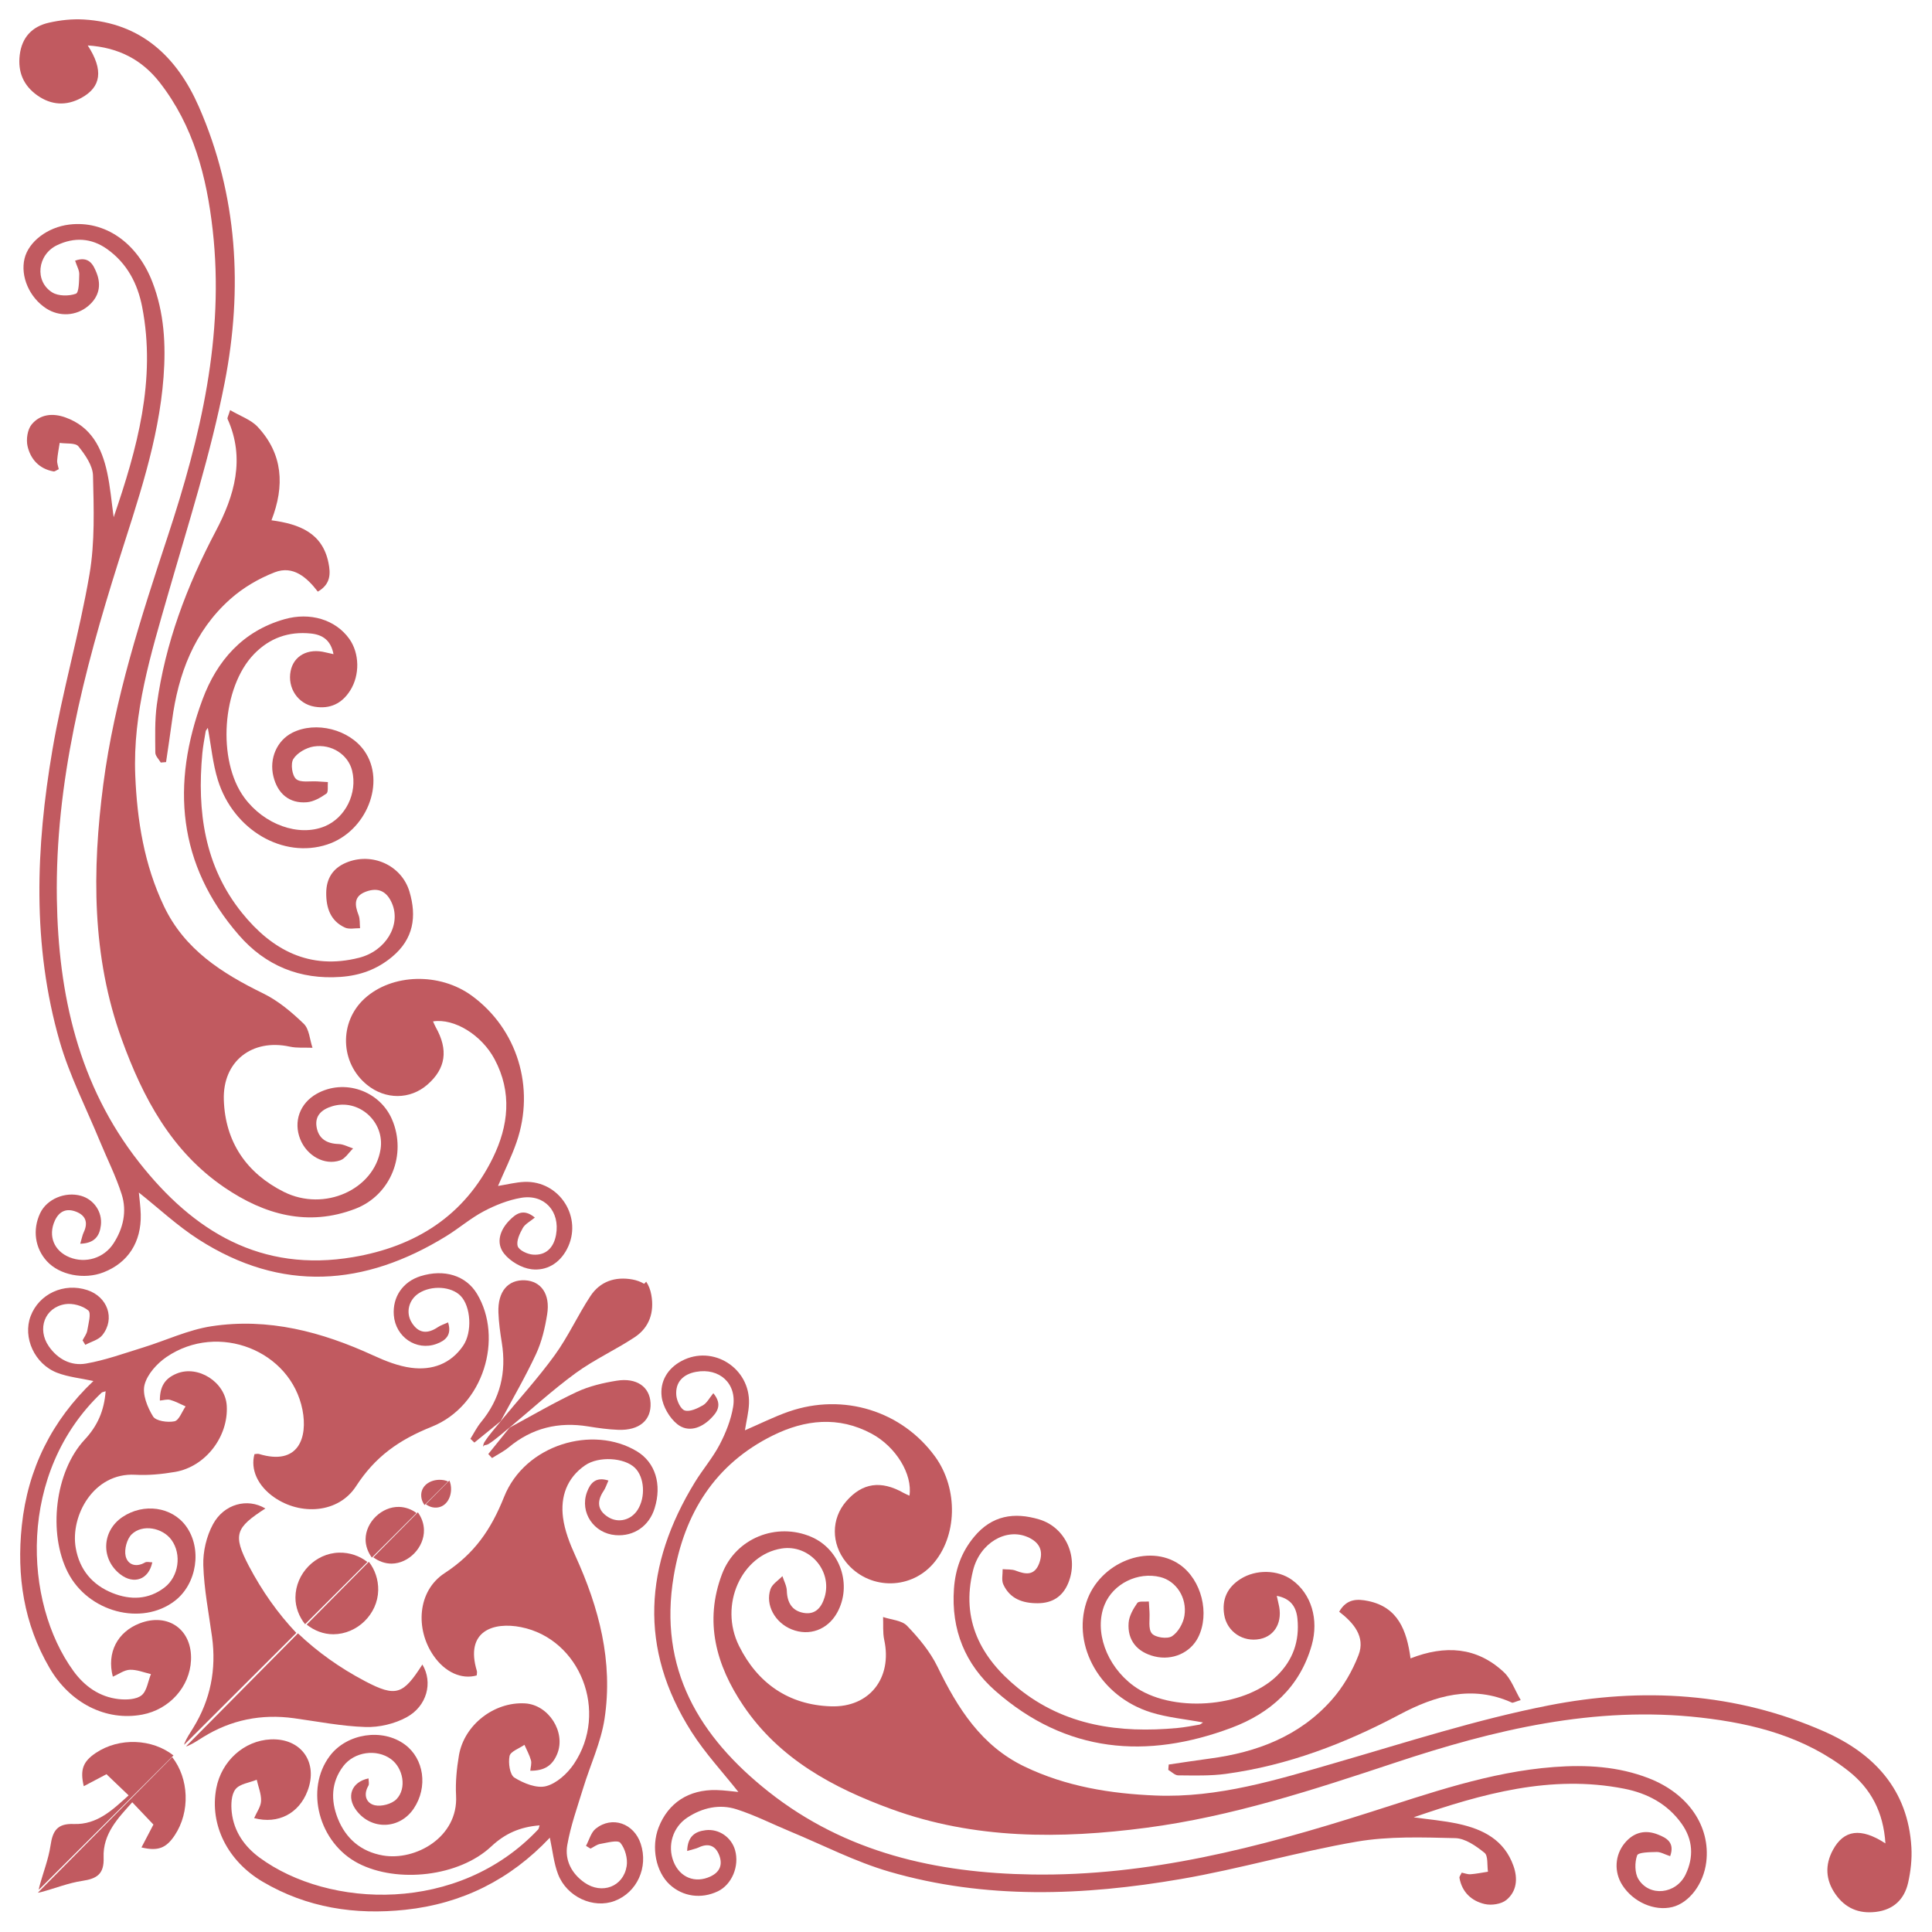 <?xml version="1.0" encoding="utf-8"?>
<!-- Generator: Adobe Illustrator 16.0.0, SVG Export Plug-In . SVG Version: 6.00 Build 0)  -->
<!DOCTYPE svg PUBLIC "-//W3C//DTD SVG 1.1//EN" "http://www.w3.org/Graphics/SVG/1.1/DTD/svg11.dtd">
<svg version="1.1" id="Layer_1" xmlns="http://www.w3.org/2000/svg" xmlns:xlink="http://www.w3.org/1999/xlink" x="0px" y="0px"
	 width="100px" height="100px" viewBox="0 0 100 100" enable-background="new 0 0 100 100" xml:space="preserve">
<g>
	<path fill="#C15A60" d="M98.764,97.45c-0.197,0.865-0.76,1.401-1.673,1.51c-0.877,0.104-1.579-0.191-2.088-0.918
		c-0.513-0.732-0.552-1.513-0.131-2.29c0.562-1.039,1.438-1.172,2.717-0.338c-0.104-1.624-0.753-2.839-1.922-3.755
		c-2.242-1.757-4.867-2.443-7.637-2.757c-5.485-0.622-10.687,0.63-15.827,2.337c-4.213,1.399-8.433,2.783-12.854,3.364
		c-4.468,0.588-8.917,0.604-13.218-0.967c-3.003-1.097-5.788-2.586-7.656-5.352c-1.412-2.091-2.035-4.355-1.104-6.81
		c0.708-1.867,2.826-2.695,4.618-1.927c1.505,0.646,2.137,2.503,1.337,3.933c-0.49,0.877-1.438,1.223-2.35,0.856
		c-0.858-0.344-1.376-1.263-1.096-2.081c0.091-0.265,0.405-0.452,0.618-0.675c0.08,0.254,0.221,0.505,0.228,0.761
		c0.019,0.615,0.275,1.04,0.877,1.143c0.599,0.103,0.916-0.276,1.079-0.814c0.414-1.377-0.799-2.747-2.229-2.519
		c-2.069,0.331-3.256,2.918-2.201,5.042c0.96,1.932,2.572,3.058,4.764,3.127c1.995,0.063,3.176-1.472,2.752-3.434
		c-0.083-0.383-0.043-0.792-0.06-1.189c0.423,0.144,0.968,0.169,1.243,0.456c0.604,0.63,1.192,1.333,1.571,2.113
		c1.044,2.152,2.271,4.1,4.513,5.175c2.143,1.027,4.43,1.399,6.773,1.495c3.245,0.133,6.291-0.816,9.358-1.704
		c3.645-1.055,7.275-2.231,10.988-2.959c4.834-0.947,9.677-0.679,14.271,1.351c2.569,1.136,4.335,3.002,4.509,6.001
		C98.968,96.23,98.898,96.858,98.764,97.45z"/>
	<path fill="#C15A60" d="M31.865,79.459c-1.126-0.088-1.864-1.172-1.487-2.218c0.17-0.473,0.457-0.822,1.114-0.609
		c-0.092,0.204-0.146,0.384-0.246,0.532c-0.357,0.532-0.337,1,0.228,1.357c0.525,0.333,1.188,0.162,1.527-0.367
		c0.425-0.663,0.358-1.698-0.14-2.181c-0.547-0.53-1.871-0.616-2.58-0.126c-0.94,0.65-1.28,1.622-1.139,2.704
		c0.088,0.676,0.352,1.348,0.638,1.975c1.227,2.688,1.962,5.479,1.511,8.44c-0.186,1.22-0.738,2.383-1.103,3.578
		c-0.3,0.979-0.651,1.953-0.826,2.956c-0.136,0.777,0.221,1.478,0.899,1.947c0.894,0.619,2.002,0.214,2.175-0.857
		c0.063-0.387-0.08-0.911-0.326-1.205c-0.137-0.164-0.684-0.004-1.039,0.055c-0.177,0.029-0.338,0.159-0.506,0.244
		c-0.079-0.047-0.156-0.095-0.234-0.143c0.164-0.302,0.257-0.692,0.503-0.889c0.85-0.679,1.983-0.274,2.33,0.782
		c0.401,1.22-0.191,2.519-1.35,2.958c-1.096,0.416-2.476-0.2-2.93-1.386c-0.222-0.582-0.282-1.227-0.425-1.888
		c-2.04,2.167-4.543,3.42-7.485,3.732c-2.599,0.275-5.081-0.1-7.377-1.452c-1.808-1.065-2.76-2.937-2.403-4.833
		c0.267-1.416,1.442-2.473,2.817-2.535c1.579-0.071,2.476,1.192,1.903,2.678c-0.443,1.151-1.507,1.727-2.759,1.397
		c0.131-0.306,0.347-0.593,0.358-0.887c0.014-0.363-0.142-0.733-0.225-1.099c-0.378,0.155-0.881,0.211-1.101,0.493
		c-0.218,0.28-0.236,0.794-0.192,1.189c0.11,0.997,0.659,1.776,1.447,2.354c3.575,2.621,10.28,2.925,14.413-1.464
		c0.033-0.035,0.036-0.097,0.074-0.21c-1.009,0.078-1.787,0.42-2.502,1.091c-1.664,1.562-4.854,1.92-6.88,0.875
		c-2.047-1.056-2.783-3.837-1.473-5.565c0.884-1.167,2.722-1.443,3.882-0.585c0.995,0.736,1.2,2.201,0.464,3.306
		c-0.722,1.084-2.181,1.14-2.968,0.113c-0.542-0.707-0.272-1.479,0.623-1.667c0,0.135,0.046,0.288-0.008,0.381
		c-0.28,0.479-0.105,0.908,0.33,1.009c0.343,0.08,0.882-0.063,1.125-0.314c0.545-0.563,0.344-1.615-0.287-2.075
		c-0.744-0.542-1.895-0.384-2.466,0.365c-0.635,0.834-0.652,1.775-0.288,2.701c0.416,1.053,1.207,1.726,2.337,1.923
		c1.668,0.292,3.907-0.934,3.788-3.099c-0.037-0.69,0.032-1.398,0.148-2.081c0.27-1.584,1.827-2.783,3.419-2.692
		c1.226,0.069,2.132,1.495,1.666,2.62c-0.25,0.603-0.66,0.871-1.392,0.866c0.016-0.185,0.08-0.377,0.035-0.54
		c-0.076-0.277-0.221-0.535-0.337-0.801c-0.271,0.19-0.723,0.342-0.771,0.58c-0.073,0.354,0.013,0.967,0.25,1.116
		c0.473,0.295,1.15,0.571,1.639,0.444c0.547-0.142,1.105-0.65,1.441-1.149c1.819-2.7,0.328-6.475-2.739-7.083
		c-1.418-0.282-2.909,0.192-2.284,2.264c0.022,0.073-0.003,0.161-0.007,0.237c-0.793,0.221-1.643-0.171-2.231-1.019
		c-0.955-1.376-0.841-3.353,0.568-4.275c1.534-1.003,2.397-2.234,3.081-3.95c1.079-2.708,4.594-3.737,6.876-2.356
		c0.949,0.574,1.301,1.708,0.916,2.945C33.599,78.99,32.81,79.533,31.865,79.459z"/>
	<path fill="#C15A60" d="M43.79,80.857c-0.776-0.963-0.772-2.246,0.009-3.148c0.832-0.96,1.8-1.101,2.974-0.434
		c0.093,0.053,0.195,0.091,0.3,0.141c0.169-1.113-0.702-2.532-1.955-3.207c-1.72-0.926-3.455-0.729-5.114,0.09
		c-2.996,1.48-4.583,4.028-5.132,7.276c-0.812,4.805,1.329,8.332,4.909,11.164c3.996,3.161,8.692,4.209,13.642,4.285
		c6.008,0.092,11.744-1.398,17.421-3.203c3.141-0.998,6.261-2.109,9.584-2.36c1.673-0.126,3.329-0.035,4.914,0.582
		c2.048,0.797,3.196,2.484,2.974,4.332c-0.136,1.131-0.879,2.117-1.757,2.333c-0.923,0.227-2.021-0.253-2.585-1.13
		c-0.443-0.689-0.392-1.561,0.123-2.182c0.47-0.568,1.073-0.7,1.722-0.439c0.413,0.165,0.888,0.392,0.628,1.118
		c-0.288-0.094-0.496-0.222-0.7-0.216c-0.355,0.009-0.952,0.012-1.01,0.176c-0.129,0.364-0.128,0.912,0.068,1.231
		c0.573,0.932,1.954,0.779,2.444-0.249c0.424-0.891,0.382-1.791-0.205-2.618c-0.735-1.034-1.784-1.583-2.987-1.818
		c-3.78-0.74-7.341,0.263-10.886,1.483c0.776,0.11,1.561,0.174,2.324,0.341c1.266,0.277,2.362,0.825,2.84,2.171
		c0.238,0.667,0.171,1.321-0.363,1.764c-0.264,0.219-0.776,0.294-1.125,0.213c-0.677-0.158-1.175-0.61-1.306-1.355
		c-0.012-0.067,0.062-0.148,0.117-0.271c0.15,0.03,0.304,0.095,0.453,0.084c0.303-0.022,0.604-0.085,0.906-0.131
		c-0.052-0.336,0.015-0.821-0.179-0.978c-0.436-0.353-0.996-0.748-1.515-0.76c-1.702-0.041-3.439-0.104-5.105,0.183
		c-3.053,0.524-6.044,1.41-9.097,1.934c-5.039,0.866-10.108,1.065-15.086-0.38c-1.769-0.514-3.438-1.38-5.15-2.089
		c-0.92-0.382-1.815-0.838-2.76-1.141c-0.881-0.283-1.766-0.084-2.545,0.426c-0.762,0.498-1.045,1.455-0.718,2.282
		c0.325,0.822,1.115,1.138,1.905,0.772c0.491-0.227,0.646-0.608,0.461-1.097c-0.194-0.513-0.568-0.646-1.07-0.406
		c-0.137,0.065-0.294,0.091-0.591,0.181c0.023-0.75,0.397-1.01,0.958-1.077c0.691-0.082,1.334,0.37,1.522,1.034
		c0.234,0.831-0.169,1.787-0.899,2.133c-0.856,0.406-1.808,0.272-2.483-0.35c-0.72-0.662-0.97-1.938-0.577-2.954
		c0.494-1.276,1.561-1.975,3-1.94c0.399,0.01,0.797,0.068,1.13,0.099c-0.805-1.021-1.717-1.999-2.424-3.108
		c-2.755-4.325-2.442-8.651,0.171-12.921c0.406-0.664,0.925-1.264,1.284-1.951c0.317-0.606,0.583-1.275,0.696-1.946
		c0.204-1.216-0.706-2.041-1.92-1.819c-0.648,0.119-1.075,0.516-1.021,1.207c0.022,0.288,0.227,0.727,0.439,0.792
		c0.266,0.081,0.654-0.105,0.939-0.267c0.209-0.119,0.338-0.383,0.54-0.627c0.497,0.603,0.186,0.995-0.141,1.32
		c-0.494,0.492-1.165,0.729-1.725,0.283c-0.402-0.321-0.746-0.913-0.809-1.422c-0.096-0.779,0.298-1.464,1.04-1.854
		c1.617-0.852,3.553,0.376,3.48,2.218c-0.017,0.438-0.13,0.872-0.21,1.375c0.787-0.338,1.514-0.706,2.275-0.97
		c2.825-0.978,5.853-0.029,7.569,2.333c1.215,1.674,1.152,4.162-0.144,5.591C47.039,82.325,44.923,82.266,43.79,80.857z"/>
	<path fill="#C15A60" d="M63.744,89.429c-4.394,1.647-8.558,1.308-12.214-1.9c-1.569-1.377-2.306-3.17-2.153-5.301
		c0.072-1.006,0.385-1.887,1.037-2.676c0.928-1.125,2.087-1.293,3.377-0.907c1.38,0.414,2.061,1.978,1.493,3.314
		c-0.295,0.696-0.833,1.021-1.57,1.024c-0.77,0.004-1.442-0.223-1.784-0.977c-0.101-0.221-0.027-0.521-0.033-0.786
		c0.227,0.022,0.473-0.004,0.677,0.076c0.53,0.208,0.983,0.26,1.22-0.394c0.232-0.64,0.006-1.08-0.604-1.345
		c-1.127-0.489-2.472,0.321-2.822,1.716c-0.649,2.581,0.406,4.544,2.324,6.101c2.413,1.958,5.259,2.346,8.247,2.067
		c0.385-0.036,0.767-0.111,1.149-0.175c0.049-0.009,0.09-0.056,0.18-0.112c-0.931-0.175-1.844-0.255-2.699-0.523
		c-2.599-0.812-4.087-3.41-3.336-5.705c0.669-2.049,3.227-3.07,4.84-1.936c1.118,0.786,1.557,2.529,0.946,3.754
		c-0.402,0.806-1.338,1.218-2.259,0.992c-0.899-0.22-1.415-0.835-1.342-1.746c0.028-0.354,0.238-0.718,0.448-1.019
		c0.078-0.112,0.392-0.057,0.598-0.078c0.01,0.178,0.02,0.355,0.033,0.533c0.027,0.386-0.078,0.884,0.123,1.121
		c0.18,0.212,0.797,0.298,1.039,0.146c0.317-0.2,0.583-0.667,0.646-1.056c0.152-0.951-0.435-1.806-1.246-2.008
		c-1.166-0.29-2.444,0.345-2.887,1.433c-0.55,1.351,0.089,3.15,1.489,4.187c1.928,1.429,5.712,1.166,7.43-0.507
		c0.836-0.815,1.179-1.804,1.064-2.957c-0.06-0.603-0.337-1.044-1.069-1.185c0.039,0.177,0.063,0.296,0.092,0.415
		c0.23,0.905-0.167,1.658-0.962,1.819c-0.876,0.178-1.707-0.375-1.851-1.251c-0.131-0.801,0.163-1.423,0.842-1.854
		c0.801-0.509,1.928-0.485,2.67,0.049c0.993,0.715,1.397,2.037,1.016,3.382C67.275,87.337,65.739,88.682,63.744,89.429z"/>
	<path fill="#C15A60" d="M13.711,86.269l1.71-1.727c1.014,0.968,2.175,1.791,3.467,2.472c1.627,0.858,1.982,0.685,2.975-0.859
		c0.555,0.928,0.241,2.153-0.817,2.73c-0.622,0.339-1.415,0.527-2.123,0.505c-1.24-0.039-2.473-0.285-3.708-0.455
		c-1.683-0.231-3.25,0.08-4.701,0.977c-0.259,0.161-0.514,0.336-0.793,0.454c-0.029,0.012-0.061,0.02-0.093,0.025l3.319-3.351
		L13.711,86.269z"/>
	<path fill="#C15A60" d="M78.256,88.128c-2.055-0.932-3.976-0.359-5.807,0.613c-2.841,1.509-5.8,2.638-8.992,3.074
		c-0.814,0.111-1.649,0.083-2.475,0.077c-0.171-0.001-0.341-0.184-0.512-0.283c0.007-0.093,0.016-0.185,0.023-0.277
		c0.711-0.104,1.422-0.215,2.134-0.31c2.428-0.322,4.635-1.156,6.298-3.031c0.59-0.666,1.071-1.49,1.392-2.323
		c0.37-0.959-0.269-1.683-1.001-2.246c0.389-0.683,0.944-0.668,1.496-0.555c1.537,0.316,2.001,1.503,2.197,2.971
		c1.787-0.701,3.435-0.595,4.832,0.715c0.377,0.354,0.563,0.915,0.871,1.442C78.404,88.088,78.31,88.152,78.256,88.128z"/>
	<path fill="#C15A60" d="M9.042,94.997c-0.439,0.659-0.86,0.832-1.72,0.626c0.245-0.469,0.448-0.857,0.619-1.184
		c-0.35-0.368-0.684-0.72-1.096-1.154c-0.719,0.805-1.53,1.623-1.482,2.861c0.033,0.858-0.351,1.096-1.104,1.208
		c-0.725,0.108-1.424,0.393-2.139,0.582c-0.053,0.014-0.106,0.023-0.161,0.03l6.953-7.02C9.778,92.049,9.859,93.771,9.042,94.997z"
		/>
	<path fill="#C15A60" d="M32.849,69.215c-0.993,0.656-2.093,1.156-3.051,1.855c-1.19,0.869-2.283,1.871-3.417,2.816
		c-0.002,0.002-0.004,0.005-0.006,0.008c-0.003,0.001-0.005,0.003-0.008,0.004l0.028-0.03c-0.362,0.293-0.706,0.615-1.095,0.866
		c-0.065,0.041-0.143,0.062-0.227,0.073l-0.072,0.072c0.011-0.088,0.032-0.171,0.075-0.239c0.249-0.39,0.568-0.733,0.859-1.096
		l-0.03,0.029c0.002-0.003,0.003-0.006,0.004-0.009c0.002-0.002,0.005-0.004,0.008-0.006c0.938-1.134,1.934-2.227,2.796-3.416
		c0.695-0.958,1.19-2.059,1.843-3.052c0.501-0.763,1.283-1.027,2.181-0.864c0.227,0.042,0.427,0.118,0.603,0.223l0.108-0.109
		c0.127,0.192,0.217,0.419,0.263,0.677C33.876,67.923,33.611,68.711,32.849,69.215z"/>
	<path fill="#C15A60" d="M19.576,82.314c-0.026,1.233-1.083,2.269-2.321,2.275c-0.509,0.002-0.992-0.189-1.382-0.501l3.219-3.25
		C19.405,81.242,19.587,81.755,19.576,82.314z"/>
	<path fill="#C15A60" d="M31.918,71.465c1.04-0.167,1.712,0.321,1.754,1.156c0.044,0.888-0.581,1.426-1.667,1.387
		c-0.523-0.019-1.047-0.093-1.564-0.177c-1.534-0.25-2.905,0.08-4.113,1.085c-0.26,0.216-0.571,0.369-0.86,0.552
		c-0.065-0.069-0.13-0.138-0.195-0.207c0.367-0.456,0.734-0.911,1.102-1.367c1.158-0.623,2.295-1.292,3.483-1.849
		C30.498,71.747,31.217,71.578,31.918,71.465z"/>
	<path fill="#C15A60" d="M20.271,80.933c-0.341,0.002-0.672-0.122-0.95-0.326l2.307-2.329c0.191,0.262,0.309,0.576,0.316,0.913
		C21.963,80.09,21.162,80.925,20.271,80.933z"/>
	<path fill="#C15A60" d="M23.347,77.116c-0.022,0.563-0.401,1.009-0.96,0.902c-0.121-0.023-0.235-0.082-0.347-0.157l1.219-1.23
		C23.322,76.771,23.353,76.938,23.347,77.116z"/>
	<path fill="#C15A60" d="M8.693,30.775c-0.881,3.068-1.825,6.114-1.692,9.358c0.096,2.344,0.465,4.63,1.485,6.773
		c1.067,2.242,3.001,3.469,5.138,4.514c0.775,0.378,1.473,0.967,2.099,1.571c0.285,0.275,0.309,0.819,0.452,1.242
		c-0.394-0.017-0.8,0.023-1.18-0.06c-1.949-0.423-3.473,0.758-3.41,2.753c0.069,2.192,1.187,3.803,3.105,4.764
		c2.109,1.055,4.679-0.132,5.007-2.202c0.227-1.43-1.134-2.643-2.501-2.229c-0.535,0.162-0.911,0.479-0.809,1.078
		c0.103,0.603,0.524,0.858,1.135,0.877c0.254,0.008,0.503,0.148,0.755,0.229c-0.221,0.211-0.407,0.526-0.67,0.617
		c-0.812,0.28-1.725-0.238-2.067-1.095c-0.363-0.912-0.02-1.859,0.851-2.35c1.419-0.799,3.264-0.168,3.905,1.338
		c0.764,1.792-0.059,3.909-1.912,4.617c-2.438,0.932-4.686,0.308-6.762-1.104c-2.747-1.868-4.226-4.652-5.315-7.655
		c-1.56-4.302-1.543-8.751-0.96-13.219c0.578-4.421,1.952-8.641,3.342-12.854c1.694-5.139,2.937-10.342,2.321-15.826
		c-0.312-2.771-0.994-5.396-2.739-7.638c-0.91-1.168-2.117-1.818-3.729-1.922c0.829,1.279,0.697,2.155-0.335,2.717
		C3.435,5.489,2.66,5.451,1.933,4.938C1.212,4.428,0.917,3.727,1.021,2.85c0.108-0.913,0.641-1.476,1.5-1.673
		c0.587-0.135,1.211-0.203,1.811-0.168c2.977,0.173,4.83,1.939,5.958,4.508c2.017,4.593,2.282,9.437,1.342,14.271
		C10.908,23.5,9.741,27.13,8.693,30.775z"/>
	<path fill="#C15A60" d="M4.835,71.481c-0.656-0.143-1.296-0.204-1.875-0.426c-1.178-0.453-1.79-1.833-1.376-2.929
		c0.436-1.159,1.726-1.751,2.938-1.35c1.048,0.347,1.451,1.48,0.776,2.33c-0.195,0.246-0.583,0.34-0.882,0.503
		c-0.047-0.078-0.095-0.156-0.142-0.233c0.084-0.169,0.214-0.329,0.243-0.507c0.059-0.354,0.216-0.902,0.054-1.039
		c-0.292-0.246-0.813-0.389-1.197-0.326c-1.064,0.172-1.465,1.281-0.852,2.174c0.466,0.678,1.162,1.035,1.934,0.899
		c0.996-0.175,1.963-0.526,2.936-0.826c1.186-0.365,2.34-0.918,3.552-1.104c2.94-0.45,5.712,0.286,8.381,1.512
		c0.623,0.286,1.29,0.55,1.96,0.638c1.075,0.141,2.04-0.199,2.685-1.139c0.487-0.709,0.402-2.033-0.125-2.58
		c-0.479-0.498-1.508-0.564-2.166-0.14c-0.524,0.338-0.694,1.002-0.363,1.527c0.355,0.565,0.819,0.585,1.348,0.229
		c0.147-0.1,0.326-0.154,0.528-0.247c0.21,0.658-0.136,0.945-0.605,1.115c-1.039,0.377-2.115-0.362-2.203-1.487
		c-0.073-0.945,0.466-1.733,1.382-2.021c1.229-0.385,2.354-0.033,2.925,0.916c1.371,2.281,0.35,5.797-2.34,6.876
		c-1.705,0.684-2.926,1.546-3.922,3.081c-0.916,1.41-2.879,1.524-4.245,0.569c-0.842-0.588-1.231-1.438-1.012-2.23
		c0.076-0.003,0.163-0.03,0.236-0.008c2.057,0.625,2.527-0.865,2.248-2.284c-0.604-3.067-4.352-4.558-7.033-2.739
		c-0.495,0.336-1,0.894-1.141,1.442c-0.125,0.488,0.148,1.166,0.441,1.639c0.147,0.237,0.756,0.323,1.108,0.25
		c0.235-0.049,0.387-0.5,0.576-0.771c-0.264-0.116-0.521-0.261-0.796-0.337c-0.161-0.045-0.353,0.019-0.536,0.035
		C8.271,71.76,8.537,71.35,9.135,71.1c1.117-0.466,2.533,0.441,2.602,1.666c0.09,1.594-1.1,3.15-2.673,3.42
		c-0.679,0.116-1.382,0.186-2.067,0.147c-2.149-0.119-3.367,2.121-3.077,3.788c0.196,1.131,0.864,1.921,1.91,2.337
		c0.918,0.365,1.854,0.348,2.682-0.287c0.744-0.571,0.902-1.722,0.363-2.466c-0.458-0.631-1.501-0.833-2.061-0.287
		c-0.248,0.243-0.39,0.782-0.311,1.125c0.1,0.435,0.526,0.609,1.002,0.33c0.093-0.055,0.245-0.008,0.378-0.008
		c-0.186,0.896-0.953,1.165-1.655,0.623c-1.02-0.787-0.964-2.245,0.112-2.968c1.097-0.736,2.552-0.53,3.282,0.464
		c0.853,1.16,0.578,2.998-0.581,3.882c-1.716,1.31-4.478,0.574-5.526-1.473c-1.038-2.026-0.682-5.217,0.869-6.88
		c0.667-0.715,1.006-1.494,1.083-2.502c-0.112,0.039-0.175,0.042-0.209,0.074c-4.358,4.132-4.055,10.837-1.453,14.412
		c0.574,0.788,1.348,1.337,2.337,1.448c0.393,0.043,0.903,0.025,1.181-0.193c0.279-0.219,0.335-0.722,0.489-1.101
		c-0.364-0.083-0.731-0.238-1.091-0.224c-0.292,0.011-0.576,0.226-0.881,0.358c-0.327-1.253,0.244-2.316,1.387-2.76
		c1.476-0.572,2.729,0.325,2.659,1.904c-0.061,1.375-1.112,2.55-2.517,2.817c-1.883,0.357-3.742-0.595-4.799-2.403
		c-1.342-2.296-1.715-4.778-1.442-7.376C1.439,76.024,2.684,73.522,4.835,71.481z"/>
	<path fill="#C15A60" d="M27.504,65.696c-0.505-0.063-1.093-0.406-1.412-0.809c-0.443-0.56-0.208-1.231,0.281-1.725
		c0.323-0.327,0.712-0.638,1.311-0.141c-0.243,0.202-0.505,0.331-0.623,0.54c-0.16,0.285-0.345,0.672-0.265,0.939
		c0.064,0.213,0.5,0.417,0.787,0.439c0.686,0.054,1.08-0.373,1.197-1.021c0.22-1.214-0.599-2.124-1.806-1.919
		c-0.667,0.113-1.33,0.378-1.932,0.695c-0.682,0.359-1.278,0.878-1.938,1.285c-4.24,2.613-8.536,2.926-12.83,0.171
		c-1.102-0.707-2.072-1.619-3.087-2.424c0.03,0.333,0.088,0.73,0.098,1.13c0.035,1.438-0.659,2.506-1.926,2.999
		c-1.009,0.393-2.276,0.144-2.934-0.577c-0.617-0.676-0.75-1.627-0.347-2.483c0.344-0.73,1.293-1.133,2.118-0.899
		c0.659,0.187,1.108,0.83,1.026,1.522c-0.066,0.56-0.325,0.934-1.069,0.958c0.088-0.298,0.114-0.454,0.18-0.592
		c0.238-0.501,0.106-0.876-0.403-1.07c-0.485-0.185-0.863-0.029-1.089,0.461c-0.364,0.791-0.049,1.58,0.766,1.905
		c0.822,0.328,1.771,0.045,2.267-0.718c0.507-0.779,0.705-1.664,0.424-2.545c-0.301-0.945-0.755-1.84-1.134-2.76
		C4.459,57.345,3.6,55.676,3.09,53.906C1.655,48.929,1.853,43.859,2.712,38.82c0.521-3.052,1.399-6.044,1.92-9.096
		c0.285-1.666,0.222-3.404,0.182-5.105C4.802,24.1,4.41,23.54,4.06,23.104c-0.156-0.195-0.638-0.128-0.971-0.18
		c-0.046,0.303-0.108,0.603-0.13,0.907c-0.011,0.148,0.053,0.304,0.083,0.453c-0.122,0.056-0.204,0.129-0.27,0.117
		c-0.74-0.131-1.189-0.629-1.346-1.306c-0.08-0.349-0.006-0.862,0.212-1.125c0.44-0.534,1.089-0.601,1.751-0.363
		c1.336,0.479,1.881,1.574,2.156,2.84c0.166,0.763,0.229,1.548,0.339,2.323c1.213-3.544,2.208-7.105,1.474-10.885
		c-0.234-1.204-0.779-2.252-1.807-2.988c-0.82-0.587-1.715-0.629-2.599-0.205c-1.021,0.49-1.172,1.87-0.247,2.444
		c0.316,0.195,0.861,0.197,1.223,0.067c0.162-0.059,0.165-0.656,0.174-1.01c0.005-0.204-0.121-0.413-0.215-0.701
		c0.721-0.259,0.946,0.216,1.11,0.628c0.259,0.649,0.127,1.252-0.437,1.723c-0.616,0.514-1.482,0.565-2.167,0.122
		c-0.871-0.564-1.347-1.663-1.122-2.585c0.214-0.878,1.193-1.621,2.316-1.757c1.834-0.222,3.51,0.925,4.301,2.974
		c0.613,1.585,0.703,3.24,0.578,4.914c-0.249,3.324-1.352,6.444-2.343,9.585c-1.792,5.677-3.271,11.413-3.18,17.421
		c0.075,4.95,1.117,9.646,4.255,13.642c2.812,3.58,6.314,5.72,11.085,4.908c3.225-0.548,5.754-2.136,7.225-5.131
		c0.814-1.66,1.009-3.395,0.09-5.115c-0.67-1.252-2.078-2.123-3.184-1.954c0.049,0.105,0.087,0.207,0.14,0.3
		c0.662,1.174,0.523,2.143-0.432,2.974c-0.896,0.781-2.169,0.785-3.125,0.009c-1.398-1.134-1.458-3.25-0.125-4.467
		c1.419-1.295,3.889-1.359,5.552-0.143c2.346,1.716,3.288,4.744,2.317,7.568c-0.262,0.762-0.626,1.489-0.963,2.276
		c0.5-0.08,0.931-0.193,1.365-0.21c1.829-0.072,3.049,1.864,2.203,3.48C28.958,65.398,28.278,65.792,27.504,65.696z"/>
	<path fill="#C15A60" d="M20.293,49.528c-0.783,0.651-1.658,0.964-2.658,1.036c-2.116,0.152-3.896-0.584-5.263-2.154
		c-3.186-3.656-3.522-7.82-1.887-12.213c0.743-1.995,2.078-3.531,4.236-4.146c1.336-0.381,2.648,0.023,3.358,1.016
		c0.53,0.742,0.555,1.869,0.049,2.67c-0.428,0.68-1.046,0.974-1.841,0.842c-0.871-0.143-1.419-0.975-1.243-1.85
		c0.16-0.795,0.907-1.192,1.806-0.962c0.117,0.029,0.237,0.053,0.412,0.092c-0.14-0.732-0.579-1.009-1.177-1.069
		c-1.144-0.115-2.126,0.229-2.936,1.064c-1.662,1.717-1.923,5.502-0.504,7.431c1.03,1.399,2.816,2.039,4.157,1.488
		c1.081-0.443,1.711-1.721,1.423-2.887c-0.201-0.812-1.049-1.398-1.994-1.246c-0.386,0.063-0.85,0.329-1.048,0.646
		c-0.151,0.241-0.066,0.858,0.145,1.038c0.235,0.2,0.73,0.095,1.113,0.123c0.176,0.013,0.354,0.022,0.53,0.033
		c-0.021,0.206,0.034,0.52-0.077,0.598c-0.299,0.209-0.661,0.419-1.012,0.447c-0.904,0.073-1.514-0.443-1.732-1.342
		c-0.224-0.92,0.185-1.857,0.985-2.259c1.217-0.61,2.947-0.171,3.727,0.946c1.127,1.614,0.112,4.171-1.921,4.841
		c-2.279,0.75-4.858-0.738-5.665-3.337c-0.265-0.855-0.346-1.768-0.519-2.699c-0.056,0.089-0.104,0.131-0.111,0.18
		c-0.063,0.382-0.138,0.764-0.174,1.148c-0.276,2.987,0.109,5.834,2.053,8.247c1.545,1.918,3.495,2.974,6.058,2.325
		c1.385-0.351,2.19-1.696,1.704-2.823c-0.263-0.61-0.7-0.836-1.336-0.604c-0.648,0.236-0.597,0.689-0.391,1.219
		c0.08,0.205,0.054,0.451,0.076,0.677c-0.263-0.005-0.562,0.068-0.781-0.032c-0.748-0.342-0.973-1.015-0.97-1.784
		c0.003-0.737,0.327-1.275,1.018-1.57c1.327-0.568,2.88,0.113,3.291,1.493C21.577,47.44,21.41,48.599,20.293,49.528z"/>
	<path fill="#C15A60" d="M15.338,84.519l-1.715,1.71l-0.766,0.764l-3.327,3.319c0.005-0.032,0.013-0.064,0.025-0.094
		c0.117-0.278,0.292-0.533,0.45-0.792c0.891-1.45,1.2-3.018,0.97-4.701c-0.169-1.234-0.414-2.467-0.452-3.707
		c-0.022-0.708,0.164-1.501,0.501-2.123c0.572-1.058,1.79-1.372,2.711-0.816c-1.533,0.992-1.706,1.347-0.854,2.975
		C13.56,82.344,14.376,83.505,15.338,84.519z"/>
	<path fill="#C15A60" d="M16.45,30.623c-0.56-0.733-1.278-1.371-2.23-1.001c-0.828,0.321-1.646,0.801-2.307,1.392
		c-1.863,1.664-2.691,3.871-3.01,6.298c-0.094,0.713-0.205,1.423-0.308,2.134c-0.092,0.008-0.184,0.016-0.275,0.023
		c-0.098-0.17-0.28-0.341-0.281-0.512c-0.005-0.825-0.033-1.66,0.077-2.474c0.433-3.191,1.554-6.15,3.052-8.992
		c0.966-1.831,1.535-3.752,0.61-5.807c-0.024-0.054,0.039-0.147,0.132-0.458c0.523,0.309,1.081,0.495,1.431,0.872
		c1.301,1.397,1.406,3.044,0.71,4.832c1.457,0.195,2.636,0.66,2.95,2.197C17.113,29.679,17.128,30.234,16.45,30.623z"/>
	<path fill="#C15A60" d="M4.336,92.453c-0.204-0.86-0.033-1.281,0.621-1.72c1.217-0.818,2.928-0.737,4.023,0.129l-6.971,6.953
		c0.007-0.054,0.016-0.109,0.03-0.162c0.188-0.715,0.47-1.413,0.578-2.139c0.111-0.753,0.347-1.136,1.199-1.104
		c1.229,0.047,2.042-0.763,2.841-1.481c-0.431-0.412-0.781-0.747-1.146-1.096C5.187,92.004,4.801,92.208,4.336,92.453z"/>
	<path fill="#C15A60" d="M17.551,80.365c0.555-0.012,1.064,0.17,1.466,0.484l-3.227,3.22c-0.31-0.391-0.5-0.875-0.498-1.383
		C15.297,81.448,16.326,80.392,17.551,80.365z"/>
	<path fill="#C15A60" d="M24.348,74.472c0.181-0.288,0.333-0.6,0.548-0.86c0.998-1.208,1.325-2.579,1.078-4.113
		c-0.084-0.518-0.157-1.042-0.176-1.564c-0.04-1.086,0.496-1.711,1.377-1.667c0.829,0.042,1.313,0.715,1.147,1.754
		c-0.111,0.702-0.279,1.421-0.576,2.06c-0.553,1.189-1.217,2.325-1.836,3.483c-0.453,0.368-0.905,0.735-1.357,1.103
		C24.485,74.603,24.417,74.538,24.348,74.472z"/>
	<path fill="#C15A60" d="M20.653,77.997c0.334,0.008,0.647,0.125,0.906,0.317l-2.312,2.307c-0.203-0.278-0.327-0.61-0.324-0.951
		C18.93,78.779,19.759,77.978,20.653,77.997z"/>
	<path fill="#C15A60" d="M21.817,77.554c-0.106-0.56,0.337-0.938,0.896-0.959c0.177-0.007,0.342,0.024,0.482,0.087l-1.222,1.219
		C21.898,77.79,21.84,77.675,21.817,77.554z"/>
</g>
</svg>
